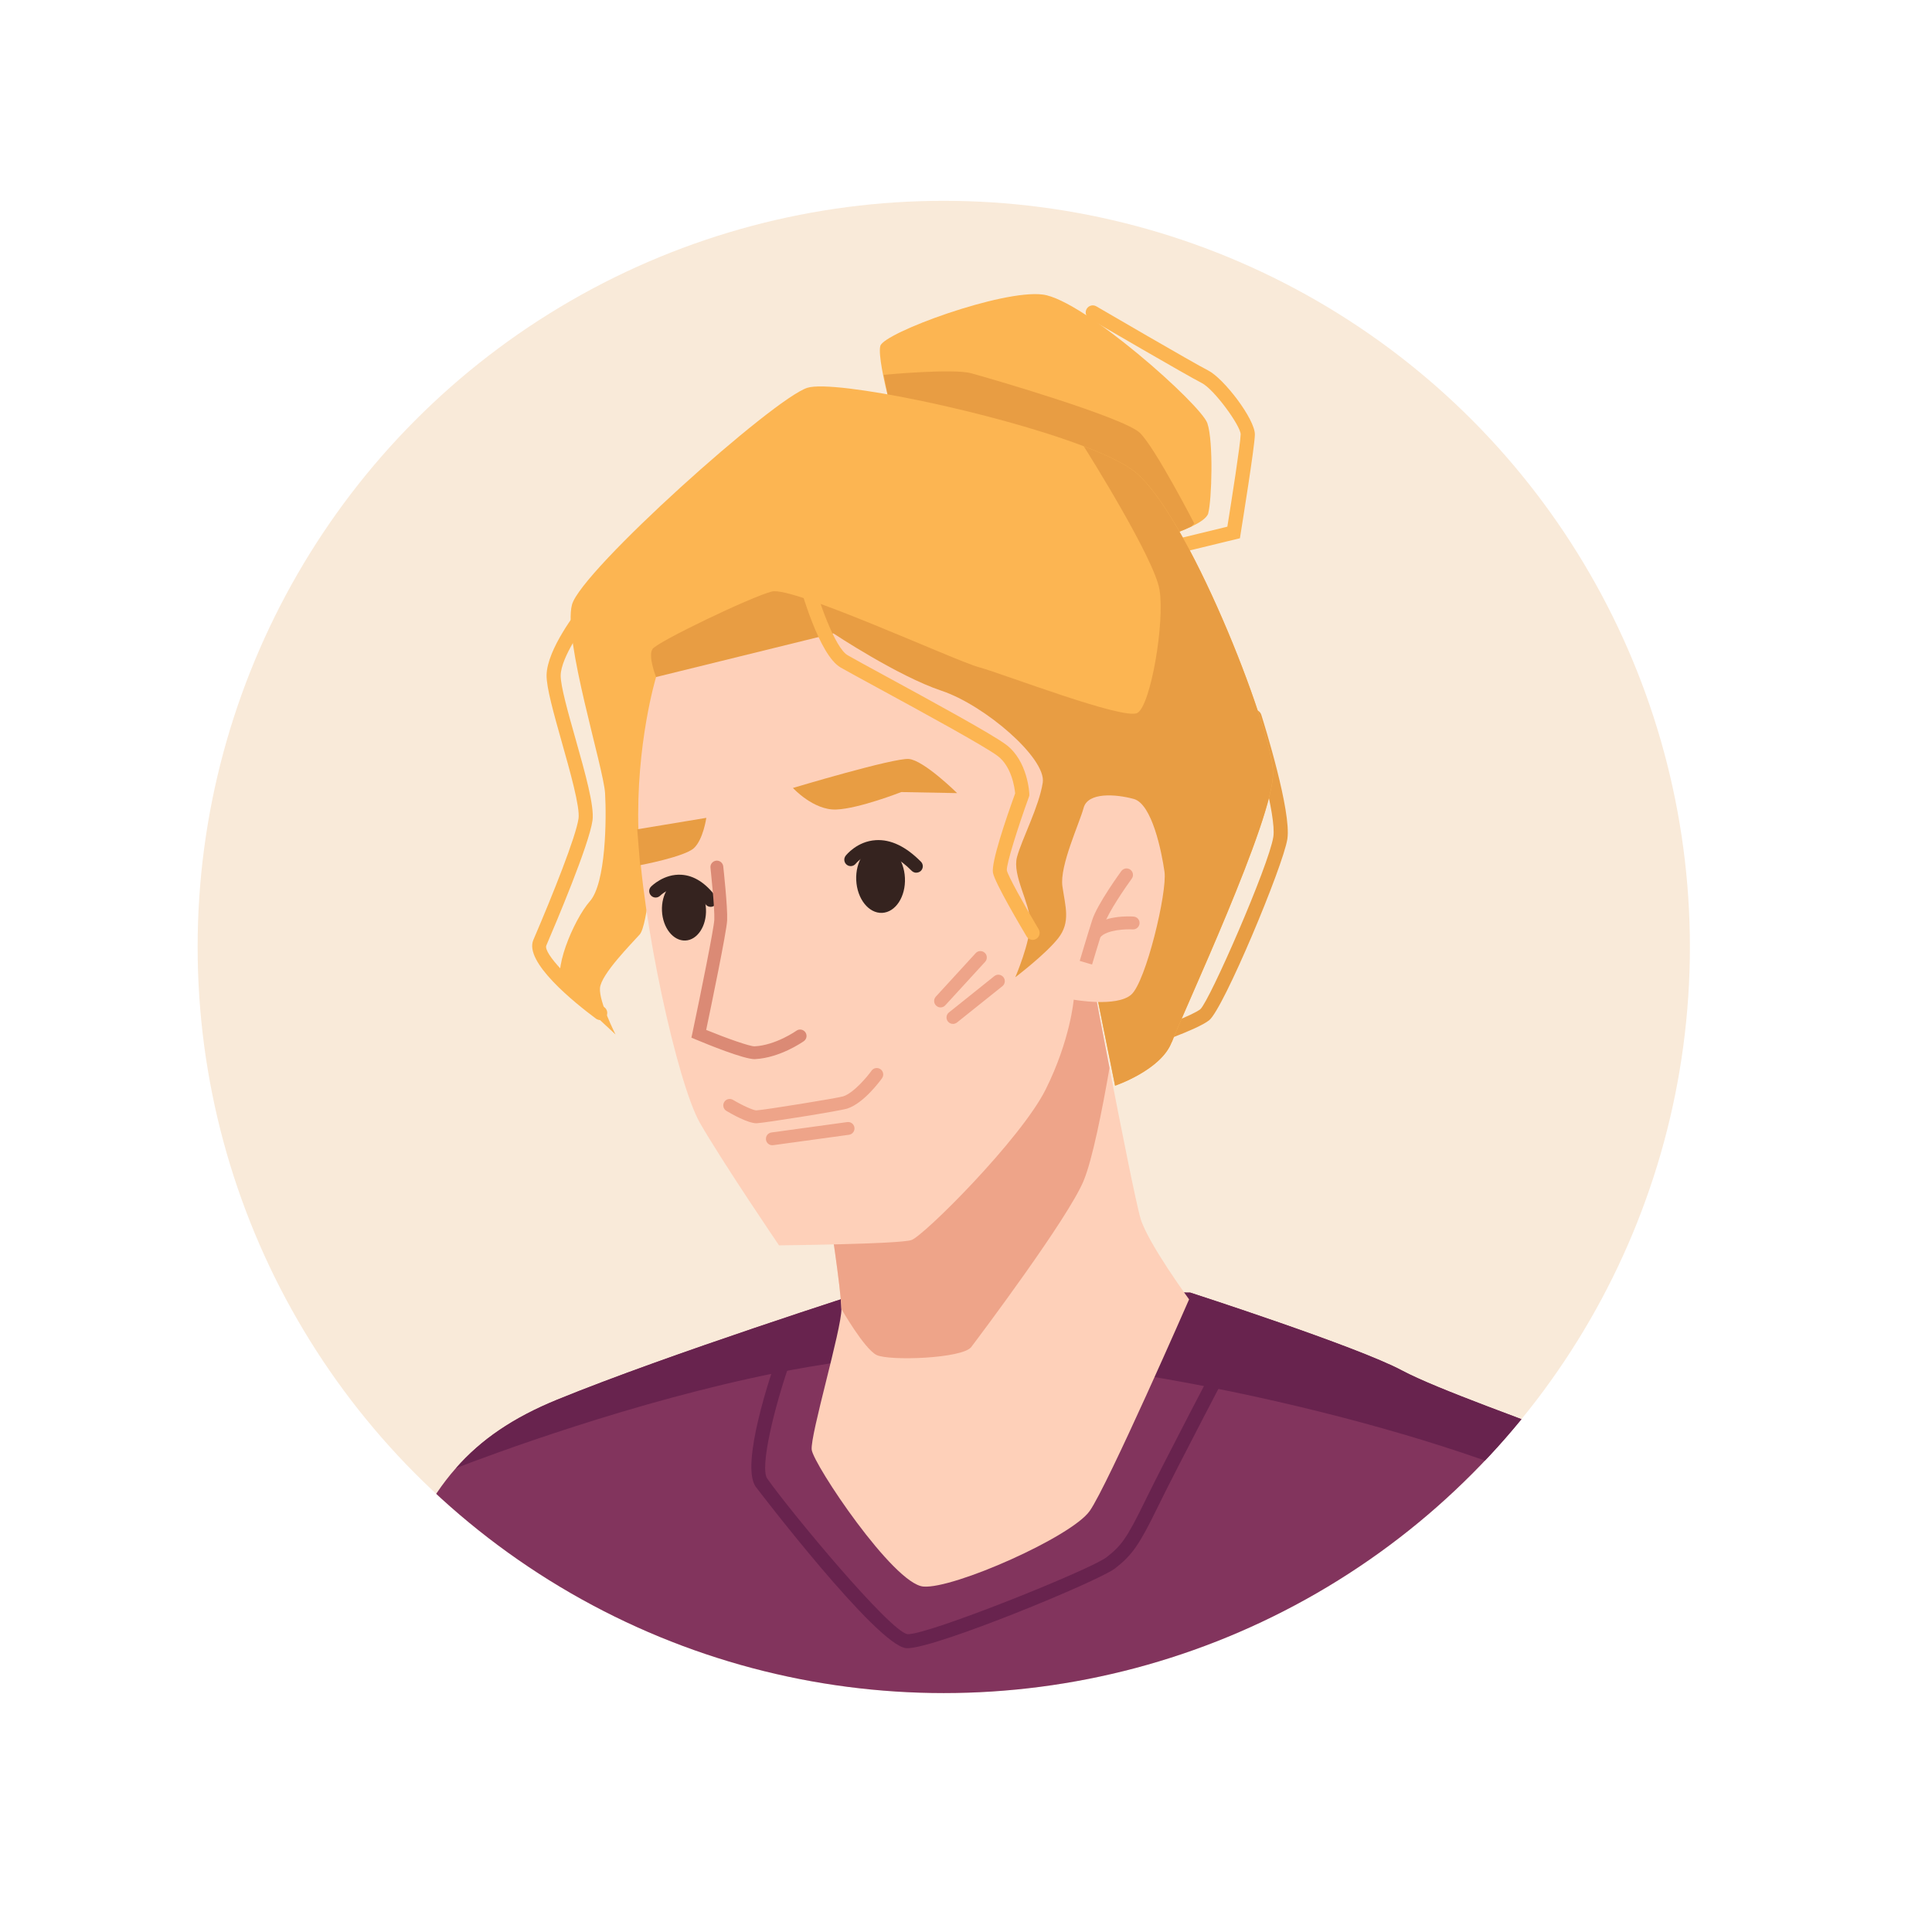 <?xml version="1.0" encoding="UTF-8"?>
<svg id="Layer_2" data-name="Layer 2" xmlns="http://www.w3.org/2000/svg" xmlns:xlink="http://www.w3.org/1999/xlink" viewBox="0 0 292 292">
  <defs>
    <style>
      .cls-1 {
        fill: #68234e;
      }

      .cls-2 {
        fill: #82345d;
      }

      .cls-3 {
        fill: #f9ead9;
      }

      .cls-4 {
        fill: #fff;
        filter: url(#drop-shadow-1);
      }

      .cls-5 {
        fill: #fcb552;
      }

      .cls-6 {
        fill: #eea489;
      }

      .cls-7 {
        fill: #e89d43;
      }

      .cls-8 {
        clip-path: url(#clippath);
      }

      .cls-9 {
        fill: #fed0b9;
      }

      .cls-10 {
        fill: #35231f;
      }

      .cls-11 {
        fill: #db8a75;
      }
    </style>
    <filter id="drop-shadow-1" filterUnits="userSpaceOnUse">
      <feOffset dx="3" dy="3"/>
      <feGaussianBlur result="blur" stdDeviation="5"/>
      <feFlood flood-color="#000" flood-opacity=".42"/>
      <feComposite in2="blur" operator="in"/>
      <feComposite in="SourceGraphic"/>
    </filter>
    <clipPath id="clippath">
      <circle class="cls-3" cx="142.64" cy="143.12" r="112.77"/>
    </clipPath>
  </defs>
  <g id="diverse_portrait_people_icons" data-name="diverse portrait people icons">
    <g>
      <circle class="cls-4" cx="142.79" cy="143.17" r="130.7"/>
      <g>
        <circle class="cls-3" cx="142.64" cy="143.12" r="112.77"/>
        <g class="cls-8">
          <g>
            <g>
              <path class="cls-2" d="m239.02,217.98c-2.02,1.69-4.34,3.61-6.95,5.65-20.24,15.95-56.96,40.38-90.49,38.96-30.49-1.3-62.43-13.23-82.49-22.21,2.73-7.8,5.64-13.77,9.82-18.49,3.79-4.31,8.61-7.61,15.26-10.33,16.95-6.93,47.04-16.52,47.04-16.52l48.67.32s25.27,8.16,31.98,11.76c5.52,2.94,19.71,7.84,27.16,10.86Z"/>
              <path class="cls-2" d="m120.59,203.69s-6.02,17.87-5.52,20.37c.51,2.5,11.59,16.14,15.55,18.98s13.81,1.37,19.21,1.06,20.69-10.95,21.84-13,13.24-28.18,13.24-28.18l-64.33.76Z"/>
              <path class="cls-1" d="m239.02,217.98c-2.02,1.69-4.34,3.61-6.95,5.65-13.82-5.59-31.74-10.52-49.03-13.93-.39-.07-.78-.15-1.16-.23-15.32-2.96-30.06-4.73-40.9-4.7-6.65,0-14.04.92-21.5,2.31-.57.11-1.14.22-1.71.33-22.01,4.34-44.12,12.65-48.85,14.48,3.79-4.31,8.61-7.61,15.26-10.33,16.95-6.93,47.04-16.52,47.04-16.52l48.67.32s25.27,8.16,31.98,11.76c5.52,2.94,19.71,7.84,27.16,10.86Z"/>
              <path class="cls-1" d="m137.14,249.1c-.07,0-.13,0-.18,0-4.41-.37-22.58-24.17-22.75-24.41-2.35-3.35,2.35-17.17,3.32-19.91l2.01.71c-2.6,7.39-4.72,16.36-3.58,17.98,3.46,4.93,18.52,23.09,21.19,23.51,2.81.24,27.7-9.75,30.09-11.62,2.17-1.69,3.03-2.75,5.83-8.52,2.78-5.71,11.71-22.76,11.8-22.93l1.89.99c-.09.17-9.01,17.19-11.78,22.87-2.77,5.69-3.85,7.25-6.44,9.27-2.42,1.89-27.06,12.07-31.41,12.07Z"/>
            </g>
            <g>
              <path class="cls-9" d="m179.72,196.38s-12.27,28.06-15.02,31.98c-2.75,3.92-20.59,11.82-25.14,11.43-4.55-.39-16.63-18.49-16.88-20.68-.25-2.19,4.53-18.28,4.49-21.26-.05-2.98-1.91-14.94-1.91-14.94l37.1-33.63,3.34,1.75s.86,4.6,1.99,10.41c1.72,8.87,4.03,20.55,4.71,22.79,1.12,3.69,7.32,12.16,7.32,12.16Z"/>
              <path class="cls-6" d="m163.77,178.48c-2.39,5.72-15.64,23.34-16.97,25.1-1.32,1.76-12.45,2.14-14.32,1.21-1.87-.94-5.31-6.96-5.31-6.96-.05-2.98-1.91-14.94-1.91-14.94l37.1-33.63,3.34,1.75s.86,4.6,1.99,10.41c-1.08,6.21-2.59,13.9-3.92,17.05Z"/>
            </g>
            <g>
              <path class="cls-7" d="m172.62,158.4c-.45,0-.86-.28-1.01-.73-.19-.56.11-1.16.67-1.35,3.02-1.01,7.95-2.86,9.14-3.79,1.43-1.32,10.36-21.74,11.03-26.05.48-3.1-2.63-13.91-3.86-17.81-.18-.56.13-1.16.7-1.34.56-.18,1.16.13,1.34.7.47,1.49,4.58,14.63,3.94,18.78-.63,4.07-9.67,25.72-11.83,27.4-1.86,1.45-8.97,3.86-9.78,4.13-.11.04-.23.06-.34.06Z"/>
              <path class="cls-5" d="m176.46,83.97c-.48,0-.92-.33-1.04-.82-.14-.57.21-1.15.79-1.29l9.29-2.26c.64-3.99,1.99-12.57,2.01-13.95.02-1.26-4.01-6.83-5.89-7.77-2.06-1.03-16.39-9.39-17-9.74-.51-.3-.68-.95-.38-1.46.3-.51.95-.68,1.46-.38.15.09,14.88,8.68,16.88,9.68,2.35,1.17,7.12,7.37,7.08,9.72-.04,1.88-1.94,13.61-2.15,14.95l-.11.7-10.66,2.59c-.08.02-.17.03-.25.03Zm9.98-3.49h0,0Z"/>
              <path class="cls-5" d="m182.62,77.57c-.19.69-1.24,1.4-2.55,2.01-2.46,1.19-5.78,2.1-5.78,2.1l-39.17-18.23s-.36-1.29-.8-3.01c-.71-2.87-1.6-6.92-1.27-8.16.54-1.98,18.44-8.57,24.57-7.76,6.15.8,23.91,16.64,24.86,19.45.94,2.79.66,11.63.13,13.6Z"/>
              <path class="cls-7" d="m180.49,79.11l-.42.46c-2.46,1.19-5.78,2.1-5.78,2.1l-39.17-18.23s-.36-1.29-.8-3.01l-.76-3.78s10.45-.99,13.21-.24c2.77.75,23.2,6.7,25.54,9.04,2.34,2.33,8.18,13.65,8.18,13.65Z"/>
              <path class="cls-5" d="m177.09,157.5c-1.58,4.23-8.56,6.59-8.56,6.59l-3.08-15.26-11.59,3.64-11.86-5.04-43.29-18.37s-.8,10.81-2.02,12.17c-1.21,1.36-5.88,6.05-6.01,8.12-.15,2.08,2.35,7,2.35,7,0,0-5.76-5.37-7.81-7.2-2.04-1.83,1.5-10.19,3.93-12.93,2.43-2.74,2.53-12.46,2.3-16.34-.23-3.88-6.39-23.36-5-28.49,1.39-5.14,30.49-31.19,35.58-32.78,4.11-1.28,28.3,3.7,41.78,8.84,3.24,1.23,5.86,2.47,7.44,3.64,8.12,6.01,20.9,38.73,21.16,45.59.25,6.86-13.73,36.57-15.29,40.82Z"/>
              <path class="cls-7" d="m177.09,157.5c-1.58,4.23-8.56,6.59-8.56,6.59l-3.08-15.26-11.59,3.64-11.86-5.04-42.84-45.1s-1.26-3.18-.54-4.24c.71-1.08,14.85-7.87,18.04-8.69,3.19-.83,27.7,10.47,31.26,11.43,3.55.96,21.99,8.07,23.99,6.92,2.02-1.16,4.15-13.73,3.34-18.61-.77-4.69-10.71-20.52-11.45-21.69,3.24,1.23,5.86,2.47,7.44,3.64,8.12,6.01,20.9,38.73,21.16,45.59.25,6.86-13.73,36.57-15.29,40.82Z"/>
              <path class="cls-9" d="m99.16,102.33s-3.07,10.05-2.67,23.17c.41,13.12,5.85,38.19,9.3,44.22,3.46,6.02,11.95,18.5,11.95,18.5,0,0,18.14-.18,20.01-.8,1.87-.63,16.58-15.3,20.3-22.78,3.72-7.47,4.23-13.55,4.23-13.55,0,0,6.46,1.18,8.69-.76,2.22-1.94,5.46-15.48,5.03-18.57-.44-3.09-1.89-10.26-4.65-11.01s-6.93-1.03-7.57,1.34c-.64,2.37-3.65,8.77-3.21,11.85.44,3.09,1.28,5.44-.65,7.88-1.93,2.44-6.47,5.88-6.47,5.88,0,0,2.29-5.32,2.25-8.3-.04-2.98-2.74-7.1-1.99-9.87.75-2.77,3.32-7.58,3.89-11.24.57-3.66-8.71-11.69-15.32-13.9-6.61-2.21-16.32-8.66-16.32-8.66l-26.81,6.6Z"/>
              <path class="cls-7" d="m119.85,119.1s3.11,3.39,6.54,3.25c3.43-.13,9.83-2.64,9.83-2.64l8.44.16s-5.02-4.96-7.3-5.16c-2.28-.19-17.51,4.38-17.51,4.38Z"/>
              <path class="cls-6" d="m114.35,169.77c-1.32,0-3.81-1.42-4.56-1.87-.46-.27-.61-.87-.34-1.33.27-.46.87-.61,1.33-.34,1.46.87,3.12,1.61,3.55,1.59,1.15-.05,12.31-1.86,13.12-2.12,1.61-.54,3.63-2.98,4.27-3.87.31-.44.92-.54,1.36-.23.44.31.54.92.23,1.36-.27.38-2.73,3.75-5.23,4.58-1.07.36-12.51,2.17-13.64,2.22-.03,0-.05,0-.08,0Z"/>
              <path class="cls-6" d="m165.05,145.78l-1.86-.55s1.17-3.94,1.89-6.19c.75-2.37,4.25-7.19,4.4-7.39.32-.43.92-.53,1.36-.21.43.32.53.92.21,1.36-.96,1.32-3.57,5.12-4.12,6.84-.71,2.24-1.88,6.15-1.88,6.15Z"/>
              <path class="cls-6" d="m165.55,141.99c-.22,0-.45-.08-.63-.23-.41-.35-.45-.96-.11-1.37,1.81-2.12,6.04-1.9,6.52-1.86.54.04.94.5.9,1.03s-.5.94-1.03.91c-.96-.06-3.91.02-4.91,1.19-.19.22-.46.34-.74.34Z"/>
              <path class="cls-6" d="m116.73,173.09c-.48,0-.9-.35-.96-.84-.07-.53.3-1.02.83-1.09l11.45-1.57c.53-.07,1.02.3,1.09.83.07.53-.3,1.02-.83,1.09l-11.45,1.57s-.09,0-.13,0Z"/>
              <path class="cls-10" d="m136.77,132.69c.13,2.82-1.41,5.19-3.45,5.28-2.03.09-3.78-2.12-3.91-4.94-.13-2.82,1.41-5.19,3.45-5.28,2.03-.09,3.78,2.12,3.91,4.94Z"/>
              <path class="cls-10" d="m138.48,131.9c-.25,0-.5-.1-.69-.29-1.85-1.87-3.62-2.78-5.29-2.69-1.95.11-3.15,1.6-3.16,1.61-.33.42-.94.5-1.36.17-.42-.33-.5-.93-.17-1.36.07-.09,1.72-2.19,4.56-2.36,2.26-.14,4.55.96,6.82,3.26.38.38.37,1,0,1.37-.19.19-.44.28-.68.28Z"/>
              <path class="cls-10" d="m106.7,137.38c.12,2.55-1.28,4.69-3.11,4.77-1.84.08-3.42-1.92-3.54-4.47-.12-2.55,1.28-4.69,3.11-4.77,1.84-.08,3.42,1.92,3.54,4.47Z"/>
              <path class="cls-10" d="m107.41,137.06c-.29,0-.59-.13-.78-.39-1.19-1.58-2.45-2.42-3.74-2.51-1.75-.12-3.1,1.2-3.11,1.21-.38.38-.99.38-1.37,0-.38-.38-.39-.99-.01-1.37.08-.08,1.95-1.96,4.6-1.79,1.89.12,3.63,1.23,5.18,3.29.32.43.24,1.04-.19,1.36-.17.13-.38.2-.58.2Z"/>
              <path class="cls-7" d="m106.75,123.61s-.46,3.27-1.88,4.58c-1.42,1.31-8.12,2.57-8.12,2.57l-.44-5.42,10.43-1.73Z"/>
              <path class="cls-6" d="m142.16,152.26c-.23,0-.47-.08-.66-.26-.4-.36-.42-.98-.06-1.37l6.02-6.57c.36-.4.98-.42,1.37-.06.4.36.42.98.06,1.37l-6.02,6.57c-.19.21-.45.32-.72.32Z"/>
              <path class="cls-6" d="m144.03,154.75c-.29,0-.57-.12-.76-.36-.34-.42-.27-1.03.15-1.37l6.86-5.49c.42-.34,1.03-.27,1.37.15.34.42.27,1.03-.15,1.37l-6.86,5.49c-.18.14-.39.21-.61.21Z"/>
              <path class="cls-11" d="m114.07,160.08c-1.68,0-7.16-2.24-8.83-2.94l-.74-.31.17-.79c1.29-6.12,3.23-15.72,3.29-17.04.08-1.79-.58-7.79-.58-7.85-.06-.53.33-1.01.86-1.07.53-.06,1.01.33,1.07.86.03.25.68,6.22.59,8.16-.08,1.72-2.46,13.18-3.17,16.56,3.11,1.27,6.62,2.51,7.32,2.48,3.18-.16,6.29-2.33,6.32-2.36.44-.31,1.04-.2,1.35.23.31.44.21,1.04-.23,1.35-.14.1-3.6,2.52-7.35,2.71-.03,0-.05,0-.08,0Z"/>
              <path class="cls-5" d="m90.72,154.17c-.22,0-.44-.07-.64-.21-3.32-2.47-10.9-8.57-9.47-11.9,2.91-6.77,6.45-15.64,6.83-18.36.24-1.71-1.28-7.12-2.51-11.46-1.26-4.48-2.35-8.34-2.32-10.21.08-3.96,4.7-9.82,5.23-10.48.37-.46,1.04-.53,1.5-.16.46.37.53,1.04.16,1.5-1.3,1.63-4.7,6.44-4.76,9.18-.03,1.55,1.12,5.64,2.24,9.59,1.48,5.24,2.87,10.18,2.57,12.34-.52,3.68-5.48,15.4-6.98,18.9-.48,1.12,3.7,5.57,8.78,9.34.47.35.57,1.02.22,1.49-.21.28-.53.43-.86.43Z"/>
              <path class="cls-5" d="m156.08,142.05c-.36,0-.72-.19-.92-.52-.79-1.33-4.76-8.02-5.08-9.6-.31-1.51,1.93-8.09,3.35-12.02-.08-.82-.51-4.05-2.65-5.66-1.99-1.49-11.59-6.73-17.95-10.19-2.73-1.49-4.89-2.66-5.79-3.18-3.24-1.88-6-11.74-6.52-13.69-.15-.57.19-1.16.76-1.31.57-.15,1.16.19,1.31.76,1.12,4.2,3.6,11.28,5.52,12.39.88.51,3.02,1.68,5.74,3.16,6.8,3.7,16.1,8.77,18.21,10.36,3.27,2.46,3.51,7.27,3.51,7.47v.21s-.06.2-.06.2c-1.67,4.61-3.42,10.17-3.34,11.12.16.78,2.57,5.15,4.81,8.89.3.51.14,1.16-.37,1.46-.17.1-.36.15-.55.15Z"/>
            </g>
          </g>
        </g>
      </g>
    </g>
  </g>
</svg>